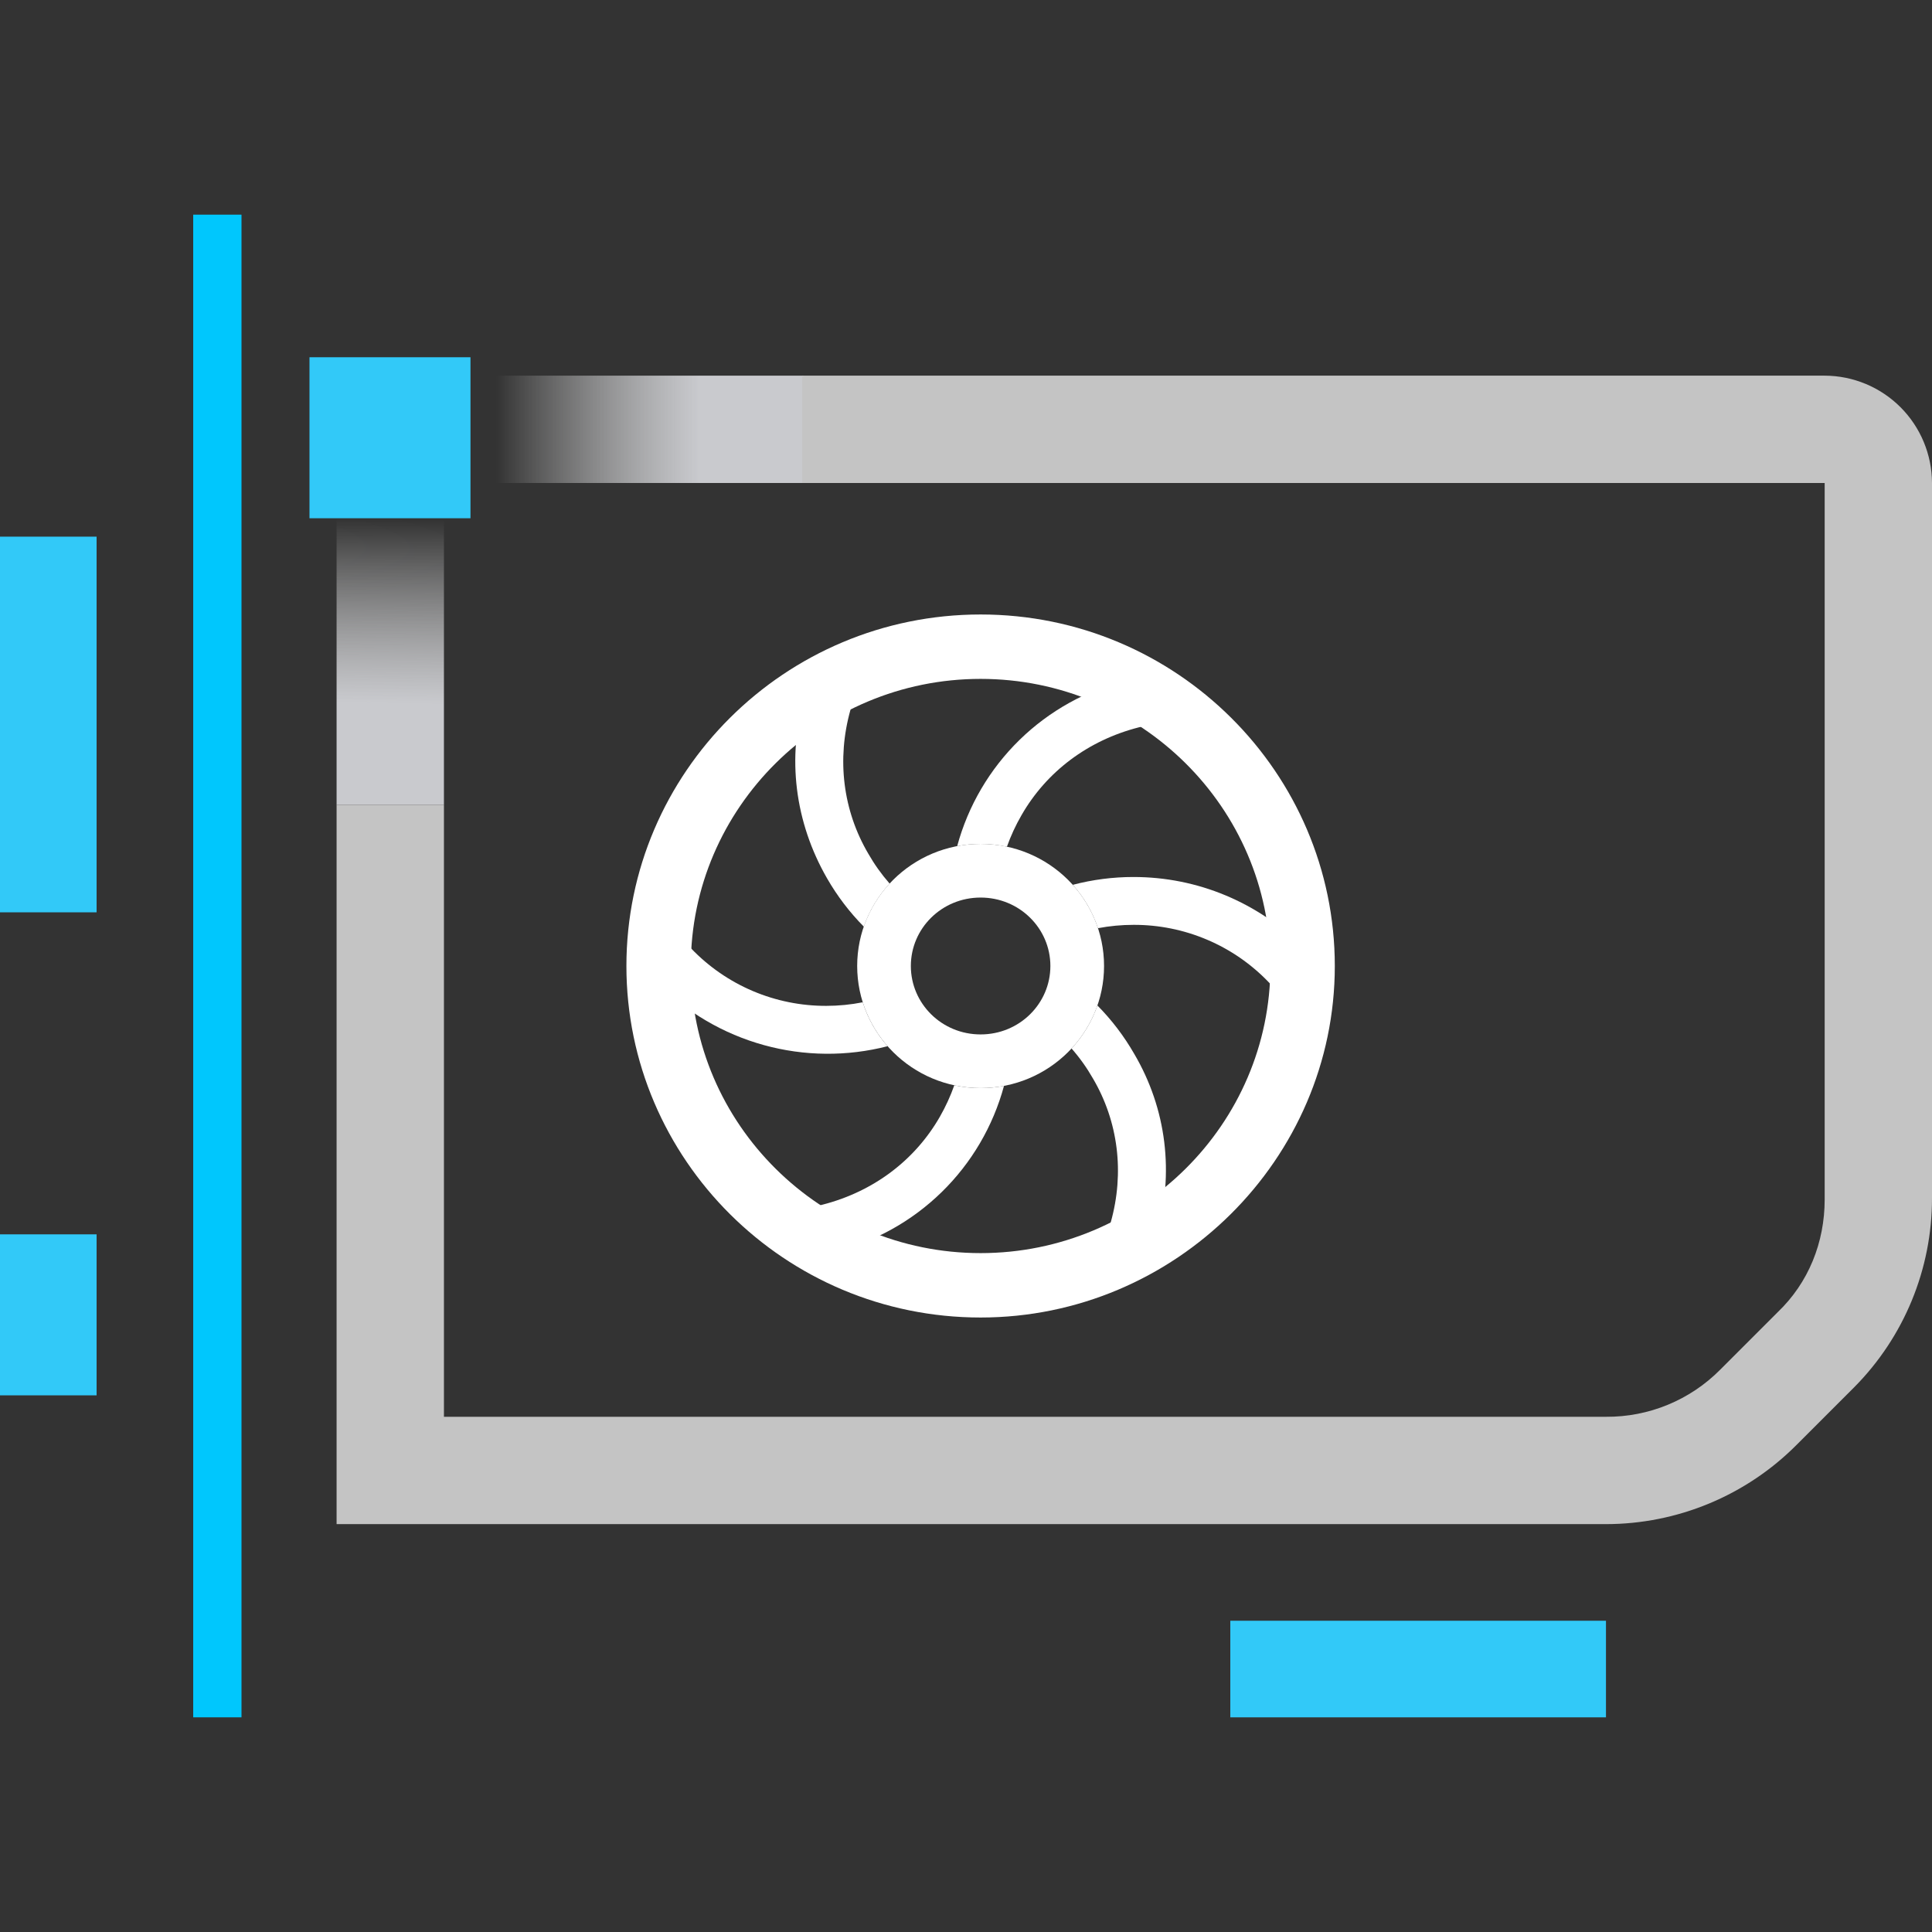 <svg width="123" height="123" viewBox="0 0 123 123" fill="none" xmlns="http://www.w3.org/2000/svg">
<rect x="0" y="0" width="123" height="123" fill="#333333" stroke="none"/>
<g clip-path="url(#clip0_3853_109696)">
<path d="M15.375 13.666H12.3V109.333H15.375V13.666Z" fill="#00C7FD"/>
<path d="M6.15 34.166H0V58.083H6.15V34.166Z" fill="#32C9F8"/>
<path d="M78.327 103.184V109.334H102.244V103.184H78.327Z" fill="#32C9F8"/>
<path d="M6.15 78.584H0V88.834H6.15V78.584Z" fill="#32C9F8"/>
<path d="M19.703 22.744V32.994H29.953V22.744H19.703Z" fill="#32C9F8"/>
<path d="M28.263 29.639H21.429V51.249H28.263V29.639Z" fill="url(#paint0_linear_3853_109696)"/>
<path d="M51.156 23.916H29.46V30.749H51.156V23.916Z" fill="url(#paint1_linear_3853_109696)"/>
<path d="M116.167 23.916H51.069V30.749H116.167V76.364C116.167 79.097 115.142 81.66 113.177 83.539L109.504 87.212C108.554 88.168 107.422 88.924 106.175 89.437C104.928 89.95 103.592 90.209 102.244 90.199H28.263V51.249H21.429V97.033H102.244C104.498 97.032 106.729 96.586 108.81 95.721C110.892 94.856 112.782 93.59 114.373 91.993L118.046 88.32C121.224 85.119 123.005 80.79 123 76.279V30.749C122.995 28.939 122.273 27.204 120.993 25.923C119.712 24.643 117.977 23.921 116.167 23.916V23.916Z" fill="#C4C4C4"/>
<path d="M62.43 69.272C58.074 69.272 54.572 65.77 54.572 61.499C54.572 57.229 58.074 53.727 62.43 53.727C66.787 53.727 70.289 57.229 70.289 61.499C70.289 65.77 66.787 69.272 62.43 69.272ZM62.43 57.143C59.953 57.143 57.989 59.108 57.989 61.499C57.989 63.891 59.953 65.856 62.43 65.856C64.907 65.856 66.872 63.891 66.872 61.499C66.872 59.108 64.907 57.143 62.43 57.143Z" fill="white"/>
<path d="M62.43 83.879C49.958 83.879 39.88 73.8 39.88 61.5C39.88 49.2 49.959 39.121 62.43 39.121C74.901 39.121 84.98 49.2 84.98 61.5C84.98 73.8 74.816 83.879 62.43 83.879ZM62.43 43.221C52.266 43.221 43.98 51.421 43.98 61.5C43.98 71.579 52.267 79.779 62.43 79.779C72.594 79.779 80.88 71.579 80.88 61.5C80.88 51.421 72.595 43.221 62.43 43.221Z" fill="white"/>
<path d="M54.995 58.995C55.347 57.977 55.907 57.045 56.639 56.255C56.125 55.669 55.67 55.032 55.283 54.355C53.662 51.6 53.259 48.346 54.144 45.19L54.311 44.597L51.41 43.727L51.232 44.33C50.085 48.214 50.59 52.331 52.657 55.924C53.301 57.044 54.087 58.076 54.995 58.995V58.995Z" fill="white"/>
<path d="M56.505 66.6C55.789 65.791 55.252 64.84 54.926 63.81C54.163 63.961 53.386 64.037 52.608 64.038C51.001 64.043 49.41 63.722 47.93 63.095C46.451 62.467 45.115 61.545 44.003 60.385L43.56 59.93L41.386 62.105L41.829 62.548C43.707 64.448 46.051 65.822 48.626 66.534C51.201 67.246 53.917 67.272 56.505 66.607V66.6Z" fill="white"/>
<path d="M62.431 53.728C62.993 53.728 63.555 53.788 64.105 53.907C64.352 53.212 64.662 52.542 65.031 51.903C66.625 49.121 69.273 47.133 72.501 46.306L73.096 46.152L72.381 43.147L71.769 43.297C69.184 43.93 66.815 45.245 64.91 47.104C63.005 48.964 61.633 51.3 60.938 53.87C61.43 53.776 61.929 53.728 62.431 53.728V53.728Z" fill="white"/>
<path d="M83.032 60.374C80.104 57.447 76.246 55.834 72.168 55.834C70.861 55.833 69.56 56.001 68.296 56.332C69.016 57.131 69.563 58.072 69.901 59.093C70.648 58.951 71.407 58.88 72.168 58.88C73.775 58.875 75.366 59.196 76.845 59.824C78.324 60.451 79.66 61.373 80.772 62.533L81.203 62.98L83.492 60.835L83.032 60.374Z" fill="white"/>
<path d="M69.865 64.012C69.513 65.029 68.952 65.962 68.219 66.751C68.735 67.337 69.19 67.974 69.577 68.652C71.198 71.406 71.6 74.662 70.716 77.816L70.549 78.408L73.453 79.281L73.628 78.673C74.775 74.701 74.268 70.587 72.203 67.082C71.559 65.963 70.773 64.93 69.865 64.012V64.012Z" fill="white"/>
<path d="M62.43 69.273C61.867 69.272 61.306 69.213 60.755 69.094C60.509 69.788 60.202 70.458 59.836 71.097C58.242 73.879 55.594 75.868 52.366 76.695L51.769 76.847L52.487 79.857L53.101 79.704C55.684 79.068 58.05 77.752 59.953 75.893C61.856 74.034 63.225 71.698 63.92 69.13C63.429 69.224 62.93 69.272 62.43 69.273V69.273Z" fill="white"/>
</g>
<defs>
<linearGradient id="paint0_linear_3853_109696" x1="24.657" y1="51.305" x2="25.036" y2="29.582" gradientUnits="userSpaceOnUse">
<stop offset="0.3" stop-color="#C9CACE"/>
<stop offset="0.84" stop-color="white" stop-opacity="0"/>
</linearGradient>
<linearGradient id="paint1_linear_3853_109696" x1="51.077" y1="27.333" x2="29.42" y2="27.333" gradientUnits="userSpaceOnUse">
<stop offset="0.3" stop-color="#C9CACE"/>
<stop offset="0.9" stop-color="white" stop-opacity="0"/>
</linearGradient>
<clipPath id="clip0_3853_109696">
<rect width="123" height="123" fill="white"/>
</clipPath>
</defs>
</svg>
